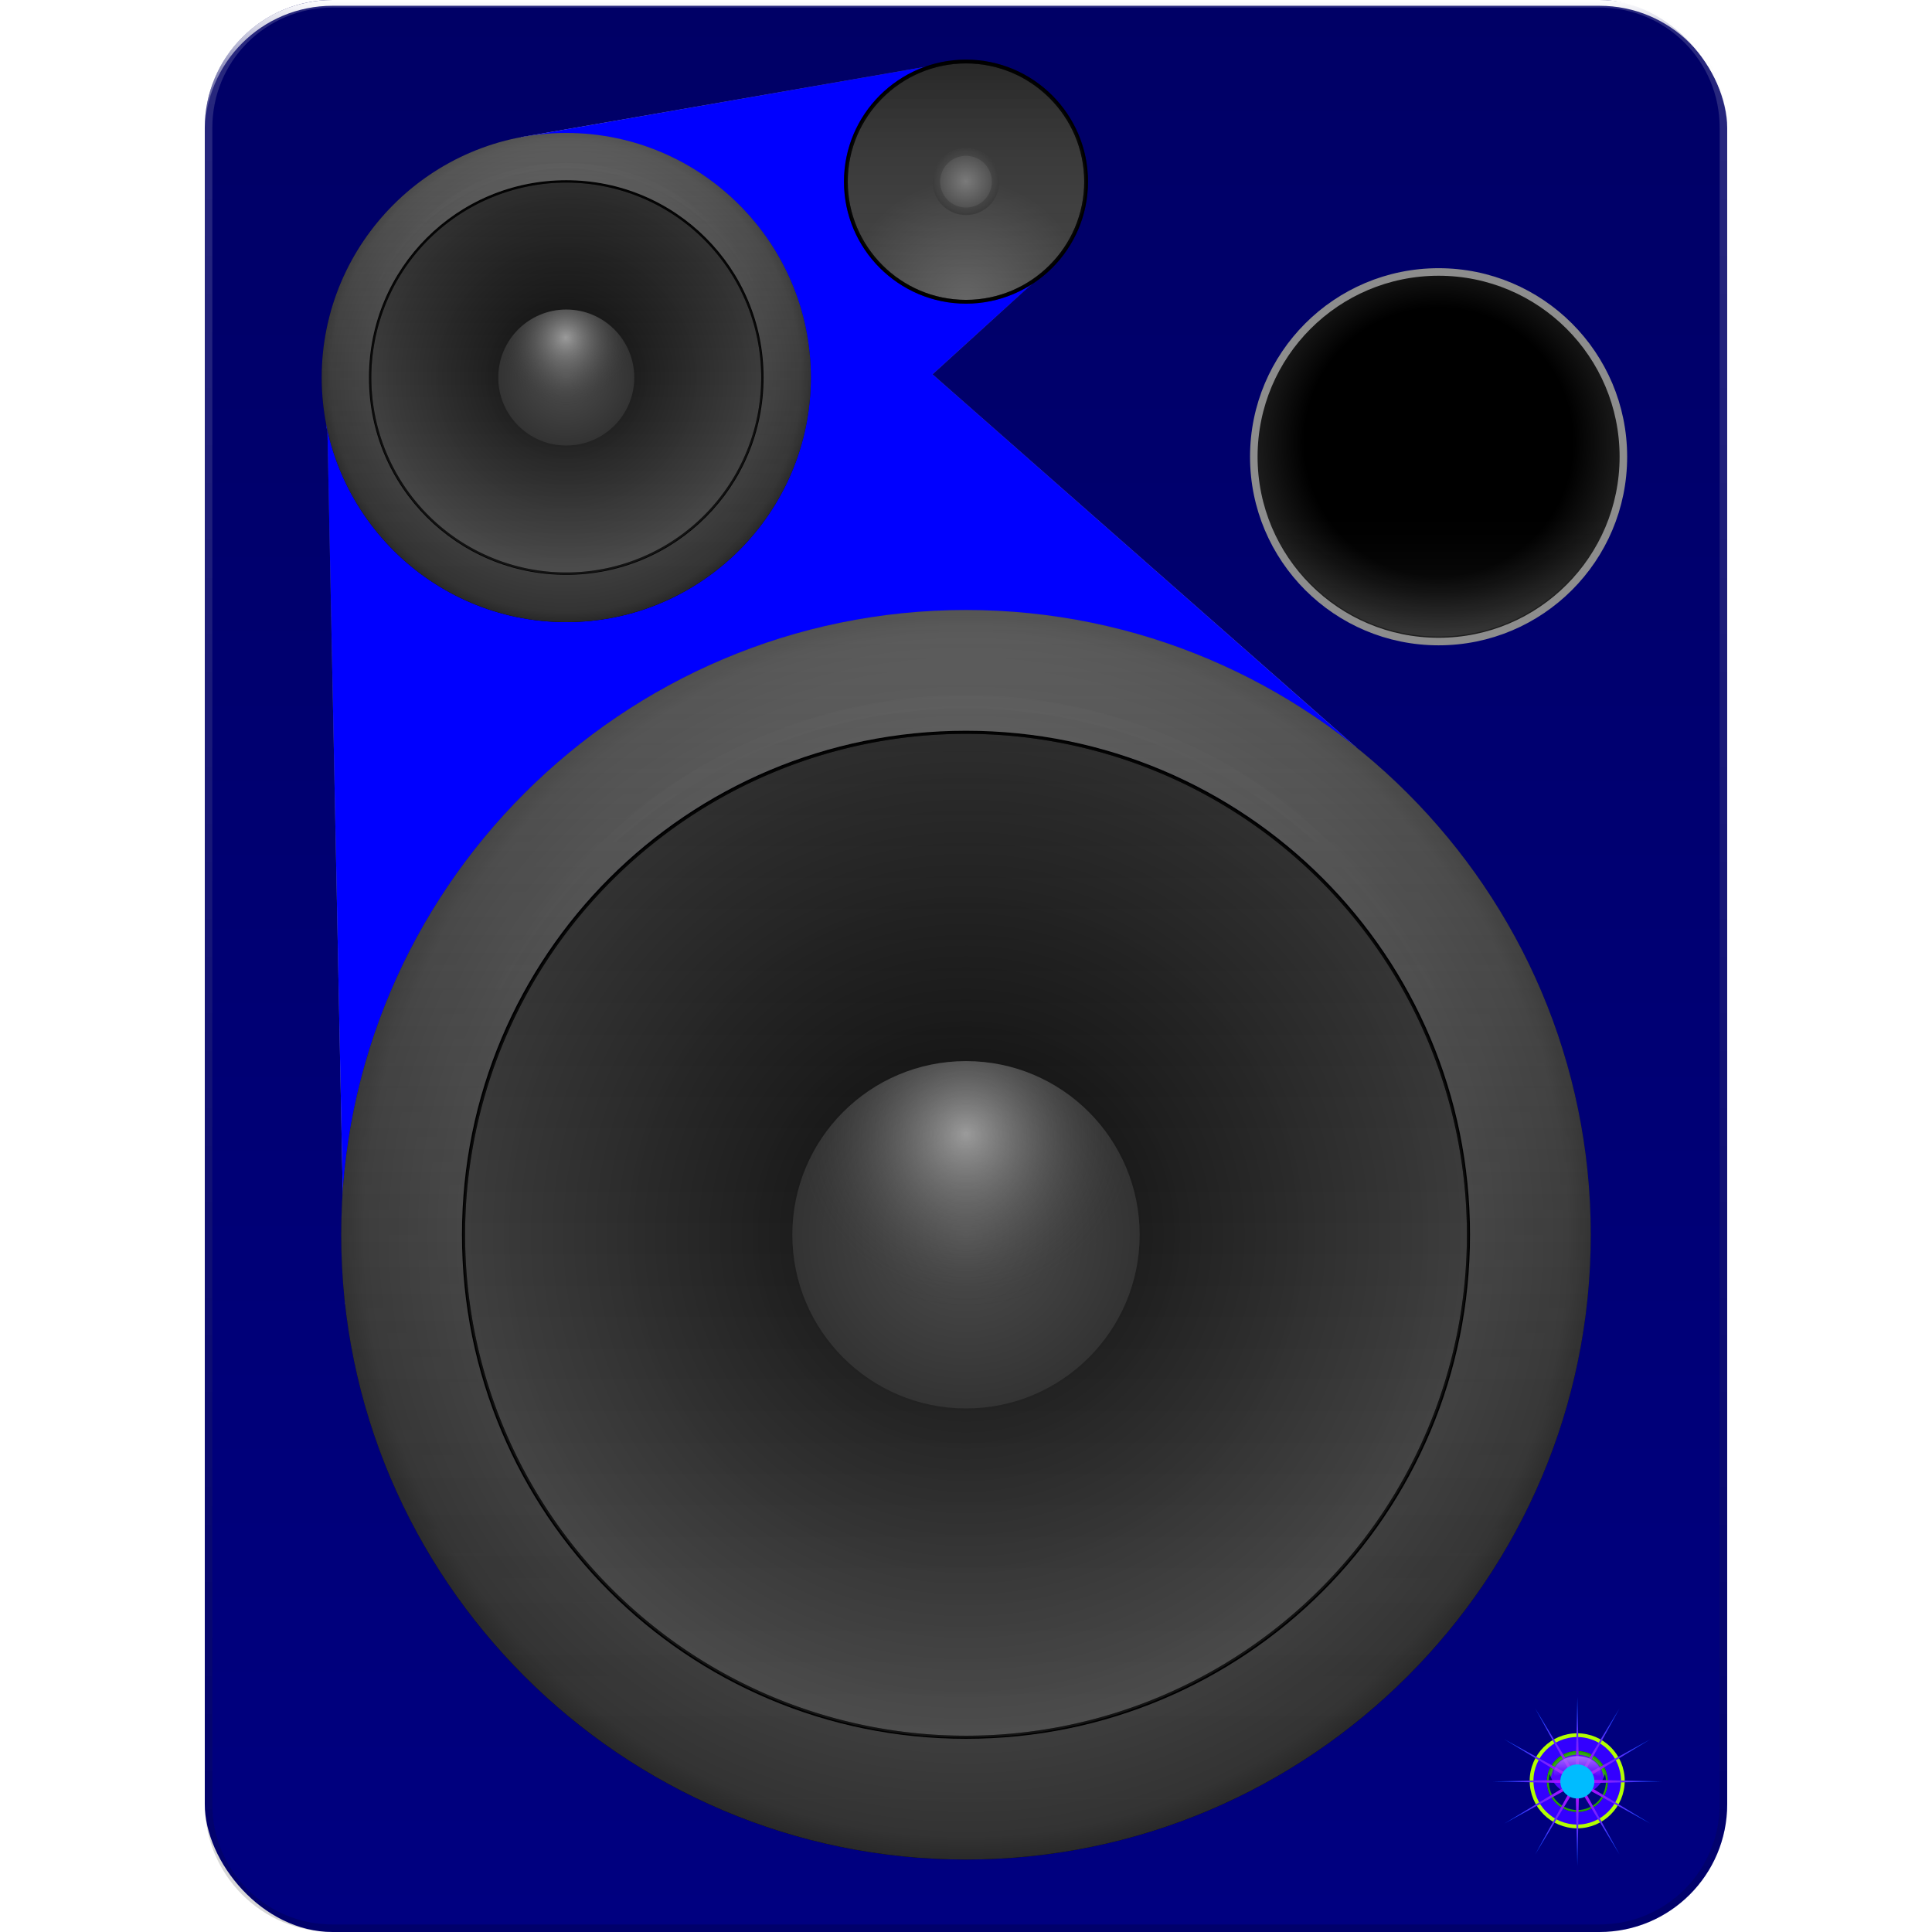 <?xml version="1.0" encoding="UTF-8" standalone="no"?>
<!-- Created with Inkscape (http://www.inkscape.org/) -->

<svg
   width="512"
   height="512"
   viewBox="0 0 135.467 135.467"
   version="1.1"
   id="svg5"
   inkscape:version="1.4.2 (ebf0e940d0, 2025-05-08)"
   sodipodi:docname="blueman-loudspeaker.svg"
   xmlns:inkscape="http://www.inkscape.org/namespaces/inkscape"
   xmlns:sodipodi="http://sodipodi.sourceforge.net/DTD/sodipodi-0.dtd"
   xmlns:xlink="http://www.w3.org/1999/xlink"
   xmlns="http://www.w3.org/2000/svg"
   xmlns:svg="http://www.w3.org/2000/svg">
  <sodipodi:namedview
     id="namedview7"
     pagecolor="#242424"
     bordercolor="#666666"
     borderopacity="1"
     inkscape:showpageshadow="0"
     inkscape:pageopacity="0"
     inkscape:pagecheckerboard="1"
     inkscape:deskcolor="#000000"
     inkscape:document-units="px"
     showgrid="false"
     inkscape:zoom="2.6074562"
     inkscape:cx="407.86879"
     inkscape:cy="18.600504"
     inkscape:window-width="3256"
     inkscape:window-height="1080"
     inkscape:window-x="1864"
     inkscape:window-y="0"
     inkscape:window-maximized="0"
     inkscape:current-layer="layer1" />
  <defs
     id="defs2">
    <linearGradient
       id="linearGradient17"
       inkscape:collect="always">
      <stop
         style="stop-color:#000000;stop-opacity:1;"
         offset="0"
         id="stop30" />
      <stop
         style="stop-color:#ffffff;stop-opacity:1;"
         offset="1"
         id="stop44" />
    </linearGradient>
    <linearGradient
       id="linearGradient51"
       inkscape:collect="always">
      <stop
         style="stop-color:#666666;stop-opacity:0;"
         offset="0"
         id="stop50" />
      <stop
         style="stop-color:#000000;stop-opacity:1;"
         offset="1"
         id="stop51" />
    </linearGradient>
    <linearGradient
       id="linearGradient48"
       inkscape:collect="always">
      <stop
         style="stop-color:#ffffff;stop-opacity:1;"
         offset="0"
         id="stop46" />
      <stop
         style="stop-color:#292929;stop-opacity:0;"
         offset="1"
         id="stop48" />
    </linearGradient>
    <linearGradient
       id="linearGradient45"
       inkscape:collect="always">
      <stop
         style="stop-color:#ffffff;stop-opacity:1;"
         offset="0"
         id="stop37" />
      <stop
         style="stop-color:#292929;stop-opacity:0;"
         offset="1"
         id="stop45" />
    </linearGradient>
    <linearGradient
       id="linearGradient24"
       inkscape:collect="always">
      <stop
         style="stop-color:#000000;stop-opacity:1;"
         offset="0"
         id="stop24" />
      <stop
         style="stop-color:#000000;stop-opacity:0;"
         offset="1"
         id="stop29" />
    </linearGradient>
    <linearGradient
       id="linearGradient11"
       inkscape:collect="always">
      <stop
         style="stop-color:#000000;stop-opacity:1;"
         offset="0"
         id="stop16" />
      <stop
         style="stop-color:#000000;stop-opacity:0;"
         offset="1"
         id="stop23" />
    </linearGradient>
    <linearGradient
       id="linearGradient7"
       inkscape:collect="always">
      <stop
         style="stop-color:#ffffff;stop-opacity:1;"
         offset="0"
         id="stop14" />
      <stop
         style="stop-color:#ffffff;stop-opacity:0;"
         offset="1"
         id="stop15" />
    </linearGradient>
    <linearGradient
       id="linearGradient1"
       inkscape:collect="always">
      <stop
         style="stop-color:#000066;stop-opacity:1;"
         offset="0"
         id="stop2" />
      <stop
         style="stop-color:#000080;stop-opacity:1;"
         offset="1"
         id="stop1" />
    </linearGradient>
    <linearGradient
       id="linearGradient21"
       inkscape:collect="always">
      <stop
         style="stop-color:#a86cff;stop-opacity:1;"
         offset="0"
         id="stop21" />
      <stop
         style="stop-color:#a86cff;stop-opacity:0;"
         offset="1"
         id="stop22" />
    </linearGradient>
    <linearGradient
       id="linearGradient19"
       inkscape:collect="always">
      <stop
         style="stop-color:#d600ff;stop-opacity:1;"
         offset="0"
         id="stop20" />
      <stop
         style="stop-color:#004fff;stop-opacity:1;"
         offset="1"
         id="stop19" />
    </linearGradient>
    <linearGradient
       id="linearGradient18"
       inkscape:collect="always">
      <stop
         style="stop-color:#cccccc;stop-opacity:1;"
         offset="0"
         id="stop17" />
      <stop
         style="stop-color:#474747;stop-opacity:1;"
         offset="1"
         id="stop18" />
    </linearGradient>
    <linearGradient
       id="linearGradient8"
       inkscape:collect="always">
      <stop
         style="stop-color:#cccccc;stop-opacity:1;"
         offset="0"
         id="stop12" />
      <stop
         style="stop-color:#474747;stop-opacity:1;"
         offset="1"
         id="stop13" />
    </linearGradient>
    <linearGradient
       id="linearGradient42"
       inkscape:collect="always">
      <stop
         style="stop-color:#ffffff;stop-opacity:1;"
         offset="0"
         id="stop42" />
      <stop
         style="stop-color:#ffffff;stop-opacity:0;"
         offset="1"
         id="stop43" />
    </linearGradient>
    <linearGradient
       id="linearGradient41"
       inkscape:collect="always">
      <stop
         style="stop-color:#0a0a0a;stop-opacity:1;"
         offset="0.263"
         id="stop40" />
      <stop
         style="stop-color:#4d4d4d;stop-opacity:1;"
         offset="1"
         id="stop41" />
    </linearGradient>
    <linearGradient
       id="linearGradient39"
       inkscape:collect="always">
      <stop
         style="stop-color:#0a0a0a;stop-opacity:1;"
         offset="0.28"
         id="stop38" />
      <stop
         style="stop-color:#4d4d4d;stop-opacity:1;"
         offset="1"
         id="stop39" />
    </linearGradient>
    <linearGradient
       id="linearGradient35"
       inkscape:collect="always">
      <stop
         style="stop-color:#000000;stop-opacity:1;"
         offset="0.707"
         id="stop35" />
      <stop
         style="stop-color:#1f1f1f;stop-opacity:1;"
         offset="1"
         id="stop36" />
    </linearGradient>
    <linearGradient
       id="linearGradient33"
       inkscape:collect="always">
      <stop
         style="stop-color:#0f0f0f;stop-opacity:0;"
         offset="0.637"
         id="stop34" />
      <stop
         style="stop-color:#ffffff;stop-opacity:1;"
         offset="1"
         id="stop33" />
    </linearGradient>
    <linearGradient
       id="linearGradient31"
       inkscape:collect="always">
      <stop
         style="stop-color:#666666;stop-opacity:1;"
         offset="0"
         id="stop31" />
      <stop
         style="stop-color:#404040;stop-opacity:1;"
         offset="1"
         id="stop32" />
    </linearGradient>
    <linearGradient
       id="linearGradient28"
       inkscape:collect="always">
      <stop
         style="stop-color:#4d4d4d;stop-opacity:1;"
         offset="0"
         id="stop28" />
      <stop
         style="stop-color:#0a0a0a;stop-opacity:1;"
         offset="1"
         id="stop27" />
    </linearGradient>
    <linearGradient
       id="linearGradient26"
       inkscape:collect="always">
      <stop
         style="stop-color:#7a7a7a;stop-opacity:1;"
         offset="0"
         id="stop25" />
      <stop
         style="stop-color:#474747;stop-opacity:1;"
         offset="1"
         id="stop26" />
    </linearGradient>
    <linearGradient
       id="linearGradient10"
       inkscape:collect="always">
      <stop
         style="stop-color:#ffffff;stop-opacity:1;"
         offset="0"
         id="stop9" />
      <stop
         style="stop-color:#333333;stop-opacity:0;"
         offset="1"
         id="stop10" />
    </linearGradient>
    <linearGradient
       id="linearGradient6"
       inkscape:collect="always">
      <stop
         style="stop-color:#4d4d4d;stop-opacity:1;"
         offset="0"
         id="stop7" />
      <stop
         style="stop-color:#333333;stop-opacity:1;"
         offset="1"
         id="stop8" />
    </linearGradient>
    <linearGradient
       id="linearGradient4"
       inkscape:collect="always">
      <stop
         style="stop-color:#0a0a0a;stop-opacity:1;"
         offset="0"
         id="stop6" />
      <stop
         style="stop-color:#4d4d4d;stop-opacity:1;"
         offset="1"
         id="stop5" />
    </linearGradient>
    <linearGradient
       id="linearGradient3"
       inkscape:collect="always">
      <stop
         style="stop-color:#3d3d3d;stop-opacity:1;"
         offset="0.807"
         id="stop4" />
      <stop
         style="stop-color:#333333;stop-opacity:1;"
         offset="0.963"
         id="stop3" />
      <stop
         style="stop-color:#292929;stop-opacity:1;"
         offset="1"
         id="stop11" />
    </linearGradient>
    <radialGradient
       inkscape:collect="always"
       xlink:href="#linearGradient3"
       id="radialGradient4"
       cx="67.733"
       cy="86.579"
       fx="67.733"
       fy="86.579"
       r="43.808"
       gradientUnits="userSpaceOnUse"
       gradientTransform="translate(-6.8e-5)" />
    <radialGradient
       inkscape:collect="always"
       xlink:href="#linearGradient39"
       id="radialGradient6"
       cx="67.733"
       cy="86.579"
       fx="67.733"
       fy="86.579"
       r="39.574"
       gradientUnits="userSpaceOnUse"
       gradientTransform="matrix(0.891,0,0,0.891,7.391,9.447)" />
    <radialGradient
       inkscape:collect="always"
       xlink:href="#linearGradient6"
       id="radialGradient8"
       cx="67.733"
       cy="86.579"
       fx="67.733"
       fy="86.579"
       r="12.177"
       gradientUnits="userSpaceOnUse" />
    <radialGradient
       inkscape:collect="always"
       xlink:href="#linearGradient10"
       id="radialGradient9"
       gradientUnits="userSpaceOnUse"
       cx="67.733"
       cy="79.512"
       fx="67.733"
       fy="79.512"
       r="12.177"
       gradientTransform="translate(5.4707031e-6)" />
    <radialGradient
       inkscape:collect="always"
       xlink:href="#linearGradient10"
       id="radialGradient17"
       gradientUnits="userSpaceOnUse"
       gradientTransform="matrix(0.391,0,0,0.391,13.191,-7.42)"
       cx="67.733"
       cy="79.512"
       fx="67.733"
       fy="79.512"
       r="12.177" />
    <radialGradient
       inkscape:collect="always"
       xlink:href="#linearGradient6"
       id="radialGradient18"
       gradientUnits="userSpaceOnUse"
       cx="67.733"
       cy="86.579"
       fx="67.733"
       fy="86.579"
       r="12.177"
       gradientTransform="matrix(0.391,0,0,0.391,13.191,-7.42)" />
    <radialGradient
       inkscape:collect="always"
       xlink:href="#linearGradient3"
       id="radialGradient19"
       gradientUnits="userSpaceOnUse"
       gradientTransform="matrix(0.391,0,0,0.391,13.191,-7.42)"
       cx="67.733"
       cy="86.579"
       fx="67.733"
       fy="86.579"
       r="43.808" />
    <radialGradient
       inkscape:collect="always"
       xlink:href="#linearGradient41"
       id="radialGradient20"
       gradientUnits="userSpaceOnUse"
       gradientTransform="matrix(0.349,0,0,0.349,16.084,-3.722)"
       cx="67.733"
       cy="86.579"
       fx="67.733"
       fy="86.579"
       r="39.574" />
    <radialGradient
       inkscape:collect="always"
       xlink:href="#linearGradient26"
       id="radialGradient24"
       gradientUnits="userSpaceOnUse"
       gradientTransform="matrix(0.192,0,0,0.192,60.003,-3.908)"
       cx="67.733"
       cy="86.579"
       fx="67.733"
       fy="86.579"
       r="12.177" />
    <linearGradient
       inkscape:collect="always"
       xlink:href="#linearGradient28"
       id="linearGradient27"
       x1="67.733"
       y1="121.967"
       x2="67.733"
       y2="51.191"
       gradientUnits="userSpaceOnUse" />
    <linearGradient
       inkscape:collect="always"
       xlink:href="#linearGradient4"
       id="linearGradient29"
       x1="40.234"
       y1="11.48"
       x2="40.234"
       y2="39.346"
       gradientUnits="userSpaceOnUse"
       gradientTransform="translate(-0.529,1.058)" />
    <clipPath
       clipPathUnits="userSpaceOnUse"
       id="clipPath30">
      <path
         style="baseline-shift:baseline;display:inline;overflow:visible;vector-effect:none;fill:#ff0000;stroke-width:1;stroke-linecap:round;stroke-linejoin:round;stroke-miterlimit:12;paint-order:markers stroke fill;enable-background:accumulate;stop-color:#000000"
         d="M 80.819,-5.201 A 2.341,2.341 0 0 1 78.478,-2.86 2.341,2.341 0 0 1 76.137,-5.201 2.341,2.341 0 0 1 78.478,-7.542 a 2.341,2.341 0 0 1 2.341,2.341 z"
         id="path31" />
    </clipPath>
    <filter
       inkscape:collect="always"
       style="color-interpolation-filters:sRGB"
       id="filter31"
       x="-0.094"
       y="-0.094"
       width="1.188"
       height="1.188">
      <feGaussianBlur
         inkscape:collect="always"
         stdDeviation="0.225"
         id="feGaussianBlur31" />
    </filter>
    <radialGradient
       inkscape:collect="always"
       xlink:href="#linearGradient31"
       id="radialGradient32"
       cx="73.025"
       cy="21.158"
       fx="73.025"
       fy="21.158"
       r="8.554"
       gradientUnits="userSpaceOnUse" />
    <filter
       style="color-interpolation-filters:sRGB;"
       inkscape:label="Noise Fill"
       id="filter33"
       x="0"
       y="0"
       width="1"
       height="1">
      <feTurbulence
         type="fractalNoise"
         baseFrequency="12 12"
         numOctaves="3"
         seed="338"
         result="turbulence"
         id="feTurbulence32" />
      <feComposite
         in="SourceGraphic"
         in2="turbulence"
         operator="in"
         result="composite1"
         id="feComposite32" />
      <feColorMatrix
         values="1 0 0 0 0 0 1 0 0 0 0 0 1 0 0 0 0 0 4 -1 "
         result="color"
         id="feColorMatrix32" />
      <feFlood
         flood-opacity="1"
         flood-color="rgb(0,0,0)"
         result="flood"
         id="feFlood32" />
      <feMerge
         result="merge"
         id="feMerge33">
        <feMergeNode
           in="flood"
           id="feMergeNode32" />
        <feMergeNode
           in="color"
           id="feMergeNode33" />
      </feMerge>
      <feComposite
         in2="SourceGraphic"
         operator="in"
         result="composite2"
         id="feComposite33" />
    </filter>
    <linearGradient
       inkscape:collect="always"
       xlink:href="#linearGradient33"
       id="linearGradient34"
       x1="146.894"
       y1="34.377"
       x2="146.894"
       y2="54.265"
       gradientUnits="userSpaceOnUse"
       gradientTransform="matrix(0.973,0,0,0.973,-36.78,-1.743)" />
    <radialGradient
       inkscape:collect="always"
       xlink:href="#linearGradient35"
       id="radialGradient36"
       cx="106.14"
       cy="40.581"
       fx="106.14"
       fy="40.581"
       r="10.209"
       gradientUnits="userSpaceOnUse" />
    <linearGradient
       inkscape:collect="always"
       xlink:href="#linearGradient42"
       id="linearGradient43"
       x1="67.732"
       y1="44.444"
       x2="67.732"
       y2="74.402"
       gradientUnits="userSpaceOnUse" />
    <filter
       inkscape:collect="always"
       style="color-interpolation-filters:sRGB"
       id="filter44"
       x="-0.009"
       y="-0.018"
       width="1.018"
       height="1.036">
      <feGaussianBlur
         inkscape:collect="always"
         stdDeviation="0.315"
         id="feGaussianBlur44" />
    </filter>
    <linearGradient
       inkscape:collect="always"
       xlink:href="#linearGradient42"
       id="linearGradient44"
       gradientUnits="userSpaceOnUse"
       x1="67.732"
       y1="44.444"
       x2="67.732"
       y2="74.402" />
    <clipPath
       clipPathUnits="userSpaceOnUse"
       id="clipPath46">
      <circle
         style="display:inline;opacity:1;fill:#34ff00;fill-opacity:1;stroke:#000000;stroke-width:0.265;stroke-linecap:round;stroke-linejoin:round;stroke-miterlimit:12;stroke-dasharray:none;stroke-opacity:1;paint-order:markers stroke fill"
         id="circle47"
         cx="25.932"
         cy="124.911"
         r="2.006" />
    </clipPath>
    <filter
       inkscape:collect="always"
       style="color-interpolation-filters:sRGB"
       id="filter47"
       x="-0.157"
       y="-0.248"
       width="1.313"
       height="1.496">
      <feGaussianBlur
         inkscape:collect="always"
         stdDeviation="0.262"
         id="feGaussianBlur47" />
    </filter>
    <clipPath
       clipPathUnits="userSpaceOnUse"
       id="clipPath48">
      <circle
         style="opacity:1;fill:#34ff00;fill-opacity:1;stroke:#000000;stroke-width:0.265;stroke-linecap:round;stroke-linejoin:round;stroke-miterlimit:12;stroke-dasharray:none;stroke-opacity:1;paint-order:markers stroke fill"
         id="circle49"
         cx="25.932"
         cy="124.911"
         r="2.006" />
    </clipPath>
    <filter
       inkscape:collect="always"
       style="color-interpolation-filters:sRGB"
       id="filter50"
       x="-0.543"
       y="-0.543"
       width="2.086"
       height="2.086">
      <feGaussianBlur
         inkscape:collect="always"
         stdDeviation="0.873"
         id="feGaussianBlur50" />
    </filter>
    <filter
       inkscape:collect="always"
       style="color-interpolation-filters:sRGB"
       id="filter52"
       x="-0.839"
       y="-0.839"
       width="2.678"
       height="2.678">
      <feGaussianBlur
         inkscape:collect="always"
         stdDeviation="1.348"
         id="feGaussianBlur52" />
    </filter>
    <filter
       inkscape:collect="always"
       style="color-interpolation-filters:sRGB"
       id="filter1"
       x="-0.573"
       y="-0.573"
       width="2.146"
       height="2.146">
      <feGaussianBlur
         inkscape:collect="always"
         stdDeviation="0.57"
         id="feGaussianBlur1" />
    </filter>
    <clipPath
       clipPathUnits="userSpaceOnUse"
       id="clipPath5">
      <rect
         style="display:inline;opacity:1;fill:#55637e;fill-opacity:1;stroke-width:1.587;stroke-linecap:round;stroke-linejoin:round;stroke-miterlimit:12;paint-order:markers stroke fill"
         id="rect6"
         width="106.748"
         height="135.467"
         x="17.495"
         y="2.7270507e-06"
         ry="8.963" />
    </clipPath>
    <linearGradient
       inkscape:collect="always"
       xlink:href="#linearGradient8"
       id="linearGradient13"
       x1="67.733"
       y1="86.579"
       x2="39.705"
       y2="26.339"
       gradientUnits="userSpaceOnUse" />
    <linearGradient
       inkscape:collect="always"
       xlink:href="#linearGradient18"
       id="linearGradient14"
       gradientUnits="userSpaceOnUse"
       x1="80.804"
       y1="36.66"
       x2="52.775"
       y2="22.926"
       gradientTransform="matrix(-1,0,0,1,120.509,-10.189)" />
    <radialGradient
       inkscape:collect="always"
       xlink:href="#linearGradient19"
       id="radialGradient21"
       cx="131.592"
       cy="125.649"
       fx="131.592"
       fy="125.649"
       r="5.912"
       gradientUnits="userSpaceOnUse" />
    <filter
       inkscape:collect="always"
       style="color-interpolation-filters:sRGB"
       id="filter21"
       x="-0.034"
       y="-0.034"
       width="1.068"
       height="1.068">
      <feGaussianBlur
         inkscape:collect="always"
         stdDeviation="0.167"
         id="feGaussianBlur21" />
    </filter>
    <linearGradient
       inkscape:collect="always"
       xlink:href="#linearGradient21"
       id="linearGradient22"
       x1="25.932"
       y1="123.133"
       x2="25.932"
       y2="124.551"
       gradientUnits="userSpaceOnUse" />
    <filter
       inkscape:collect="always"
       style="color-interpolation-filters:sRGB"
       id="filter22"
       x="-0.161"
       y="-0.272"
       width="1.323"
       height="1.543">
      <feGaussianBlur
         inkscape:collect="always"
         stdDeviation="0.161"
         id="feGaussianBlur22" />
    </filter>
    <linearGradient
       inkscape:collect="always"
       xlink:href="#linearGradient1"
       id="linearGradient2"
       x1="67.733"
       y1="2.7270507e-06"
       x2="67.733"
       y2="135.467"
       gradientUnits="userSpaceOnUse" />
    <linearGradient
       inkscape:collect="always"
       xlink:href="#linearGradient7"
       id="linearGradient15"
       x1="67.733"
       y1="0"
       x2="67.733"
       y2="9.369"
       gradientUnits="userSpaceOnUse" />
    <linearGradient
       inkscape:collect="always"
       xlink:href="#linearGradient11"
       id="linearGradient23"
       x1="-53.975"
       y1="130.387"
       x2="-53.975"
       y2="42.771"
       gradientUnits="userSpaceOnUse"
       gradientTransform="translate(121.708)" />
    <linearGradient
       inkscape:collect="always"
       xlink:href="#linearGradient24"
       id="linearGradient30"
       x1="-82.003"
       y1="43.62"
       x2="-82.003"
       y2="9.323"
       gradientUnits="userSpaceOnUse"
       gradientTransform="translate(121.708)" />
    <filter
       inkscape:collect="always"
       style="color-interpolation-filters:sRGB"
       id="filter30"
       x="-0.009"
       y="-0.009"
       width="1.018"
       height="1.018">
      <feGaussianBlur
         inkscape:collect="always"
         stdDeviation="0.336"
         id="feGaussianBlur30" />
    </filter>
    <filter
       inkscape:collect="always"
       style="color-interpolation-filters:sRGB"
       id="filter32"
       x="-0.024"
       y="-0.024"
       width="1.047"
       height="1.047">
      <feGaussianBlur
         inkscape:collect="always"
         stdDeviation="0.336"
         id="feGaussianBlur32" />
    </filter>
    <linearGradient
       inkscape:collect="always"
       xlink:href="#linearGradient45"
       id="linearGradient32"
       x1="-198.42"
       y1="9.323"
       x2="-198.42"
       y2="43.62"
       gradientUnits="userSpaceOnUse"
       gradientTransform="translate(238.125)" />
    <linearGradient
       inkscape:collect="always"
       xlink:href="#linearGradient48"
       id="linearGradient49"
       x1="-170.392"
       y1="42.771"
       x2="-170.392"
       y2="130.387"
       gradientUnits="userSpaceOnUse"
       gradientTransform="translate(238.125)" />
    <linearGradient
       inkscape:collect="always"
       xlink:href="#linearGradient51"
       id="linearGradient50"
       x1="73.025"
       y1="21.291"
       x2="73.025"
       y2="4.182"
       gradientUnits="userSpaceOnUse" />
    <clipPath
       clipPathUnits="userSpaceOnUse"
       id="clipPath11">
      <path
         style="baseline-shift:baseline;display:inline;overflow:visible;vector-effect:none;stroke-width:1;stroke-linecap:round;stroke-linejoin:round;stroke-miterlimit:12;paint-order:markers stroke fill;enable-background:accumulate;stop-color:#000000"
         d="m 139.739,2.7270506e-6 h 88.822 c 4.966,0 8.963,3.998 8.963,8.963 V 126.503 c 0,4.966 -3.998,8.963 -8.963,8.963 h -88.822 c -4.966,0 -8.963,-3.998 -8.963,-8.963 V 8.963 c 0,-4.966 3.998,-8.963 8.963,-8.963 z"
         id="path17" />
    </clipPath>
    <filter
       inkscape:collect="always"
       style="color-interpolation-filters:sRGB"
       id="filter17"
       x="-0.009"
       y="-0.007"
       width="1.017"
       height="1.014">
      <feGaussianBlur
         inkscape:collect="always"
         stdDeviation="0.391"
         id="feGaussianBlur17" />
    </filter>
    <linearGradient
       inkscape:collect="always"
       xlink:href="#linearGradient17"
       id="linearGradient46"
       x1="184.15"
       y1="135.467"
       x2="184.15"
       y2="2.7270505e-06"
       gradientUnits="userSpaceOnUse" />
  </defs>
  <g
     inkscape:label="Layer 1"
     inkscape:groupmode="layer"
     id="layer1">
    <rect
       style="opacity:1;fill:url(#linearGradient2);fill-opacity:1;stroke-width:1.587;stroke-linecap:round;stroke-linejoin:round;stroke-miterlimit:12;paint-order:markers stroke fill"
       id="rect1"
       width="106.748"
       height="135.467"
       x="14.359"
       y="2.7270507e-06"
       ry="8.963" />
    <rect
       style="display:none;opacity:0.164;fill:#5e5e5e;fill-opacity:1;stroke-width:1.587;stroke-linecap:round;stroke-linejoin:round;stroke-miterlimit:12;paint-order:markers stroke fill;filter:url(#filter33)"
       id="rect32"
       width="106.748"
       height="135.467"
       x="14.359"
       y="2.7270507e-06"
       ry="8.963" />
    <g
       id="g4"
       transform="translate(-3.136)"
       style="display:none;opacity:1;mix-blend-mode:normal"
       clip-path="url(#clipPath5)">
      <rect
         style="opacity:1;fill:#2a2aff;fill-opacity:1;stroke:none;stroke-width:0.279;stroke-linecap:round;stroke-linejoin:round;stroke-miterlimit:12;paint-order:markers stroke fill"
         id="rect2"
         width="8.374"
         height="150.96"
         x="91.616"
         y="3.0328074e-06"
         ry="0"
         transform="matrix(1,0,-0.441,0.897,0,0)" />
      <rect
         style="opacity:1;fill:#0000ff;fill-opacity:1;stroke:none;stroke-width:0.279;stroke-linecap:round;stroke-linejoin:round;stroke-miterlimit:12;paint-order:markers stroke fill"
         id="rect3"
         width="8.374"
         height="150.96"
         x="99.99"
         y="3.0389401e-06"
         ry="0"
         transform="matrix(1,0,-0.441,0.897,0,0)" />
      <rect
         style="opacity:1;fill:#0000d4;fill-opacity:1;stroke:none;stroke-width:0.279;stroke-linecap:round;stroke-linejoin:round;stroke-miterlimit:12;paint-order:markers stroke fill"
         id="rect4"
         width="8.374"
         height="150.96"
         x="108.365"
         y="3.0389401e-06"
         ry="0"
         transform="matrix(1,0,-0.441,0.897,0,0)" />
    </g>
    <path
       style="baseline-shift:baseline;display:inline;overflow:visible;opacity:1;vector-effect:none;fill:url(#linearGradient13);stroke-linecap:round;stroke-linejoin:round;enable-background:accumulate;stop-color:#000000;stop-opacity:1"
       d="m 22.959,30.171 1.231,61.23 C 34.023,112.486 112.733,90.279 95.067,52.376 L 51.022,13.6 c 0,0 -30.01,12.391 -28.063,16.571 z"
       id="path7"
       sodipodi:nodetypes="ccccc"
       clip-path="none" />
    <path
       style="baseline-shift:baseline;display:inline;overflow:visible;opacity:1;vector-effect:none;fill:url(#linearGradient14);stroke-linecap:round;stroke-linejoin:round;enable-background:accumulate;stop-color:#000000;stop-opacity:1"
       d="M 73.392,18.967 51.967,38.445 36.528,9.618 66.286,4.439 c 0,0 9.053,10.348 7.105,14.528 z"
       id="path13"
       sodipodi:nodetypes="ccccc"
       clip-path="none" />
    <path
       id="path14"
       clip-path="none"
       style="baseline-shift:baseline;display:inline;overflow:visible;opacity:1;mix-blend-mode:overlay;vector-effect:none;fill:#0000ff;stroke-linecap:round;stroke-linejoin:round;enable-background:accumulate;stop-color:#000000;stop-opacity:1"
       d="m 66.286,4.439 -29.758,5.179 4.5,8.403 c -8.533,3.985 -19.258,9.598 -18.069,12.151 l 1.23,61.23 c 9.833,21.085 88.543,-1.122 70.878,-39.025 l -29.682,-26.131 8.006,-7.278 c 1.948,-4.18 -7.106,-14.528 -7.106,-14.528 z" />
    <path
       style="baseline-shift:baseline;display:inline;overflow:visible;fill:url(#radialGradient6);stroke:#000000;stroke-width:0.265;stroke-linecap:round;stroke-linejoin:round;stroke-miterlimit:12;stroke-dasharray:none;stroke-opacity:1;paint-order:markers stroke fill;enable-background:accumulate;stop-color:#000000"
       d="M 102.989,86.579 A 35.256,35.256 0 0 1 67.733,121.835 35.256,35.256 0 0 1 32.478,86.579 35.256,35.256 0 0 1 67.733,51.323 35.256,35.256 0 0 1 102.989,86.579 Z"
       id="path3" />
    <path
       style="baseline-shift:baseline;display:inline;overflow:visible;opacity:0.48;mix-blend-mode:normal;fill:url(#linearGradient27);stroke:#000000;stroke-width:0.265;stroke-linecap:round;stroke-linejoin:round;stroke-miterlimit:12;stroke-dasharray:none;stroke-opacity:1;paint-order:markers stroke fill;enable-background:accumulate;stop-color:#000000"
       d="M 102.989,86.579 A 35.256,35.256 0 0 1 67.733,121.835 35.256,35.256 0 0 1 32.478,86.579 35.256,35.256 0 0 1 67.733,51.323 35.256,35.256 0 0 1 102.989,86.579 Z"
       id="path26" />
    <path
       style="baseline-shift:baseline;display:inline;overflow:visible;vector-effect:none;fill:url(#linearGradient23);stroke-linecap:round;stroke-linejoin:round;stroke-miterlimit:12;paint-order:markers stroke fill;filter:url(#filter30);enable-background:accumulate;stop-color:#000000"
       d="m 67.732,42.771 c -24.144,0 -43.807,19.663 -43.807,43.807 0,24.144 19.663,43.809 43.807,43.809 24.144,0 43.809,-19.665 43.809,-43.809 0,-24.144 -19.665,-43.807 -43.809,-43.807 z m 0,8.467 c 19.568,0 35.342,15.772 35.342,35.34 0,19.568 -15.774,35.342 -35.342,35.342 -19.568,0 -35.34,-15.774 -35.34,-35.342 0,-19.568 15.772,-35.34 35.34,-35.34 z"
       id="path1" />
    <path
       style="baseline-shift:baseline;display:inline;overflow:visible;vector-effect:none;fill:url(#radialGradient4);stroke-linecap:round;stroke-linejoin:round;stroke-miterlimit:12;paint-order:markers stroke fill;enable-background:accumulate;stop-color:#000000"
       d="m 67.732,42.771 c -24.144,0 -43.807,19.663 -43.807,43.807 0,24.144 19.663,43.809 43.807,43.809 24.144,0 43.809,-19.665 43.809,-43.809 0,-24.144 -19.665,-43.807 -43.809,-43.807 z m 0,8.467 c 19.568,0 35.342,15.772 35.342,35.34 0,19.568 -15.774,35.342 -35.342,35.342 -19.568,0 -35.34,-15.774 -35.34,-35.342 0,-19.568 15.772,-35.34 35.34,-35.34 z"
       id="path2" />
    <path
       style="baseline-shift:baseline;display:inline;overflow:visible;vector-effect:none;fill:url(#linearGradient30);stroke-width:1;stroke-linecap:round;stroke-linejoin:round;stroke-miterlimit:12;paint-order:markers stroke fill;filter:url(#filter32);enable-background:accumulate;stop-color:#000000"
       d="m 39.705,9.323 c -9.451,0 -17.148,7.697 -17.148,17.148 0,9.451 7.697,17.149 17.148,17.149 9.451,0 17.149,-7.698 17.149,-17.149 0,-9.451 -7.698,-17.148 -17.149,-17.148 z m 0,3.314 c 7.66,0 13.835,6.174 13.835,13.834 0,7.66 -6.175,13.835 -13.835,13.835 -7.66,0 -13.834,-6.175 -13.834,-13.835 0,-7.66 6.174,-13.834 13.834,-13.834 z"
       id="path4" />
    <circle
       style="opacity:1;fill:url(#radialGradient8);fill-opacity:1;stroke:none;stroke-width:8.467;stroke-linecap:round;stroke-linejoin:round;stroke-miterlimit:12;stroke-dasharray:none;stroke-opacity:1;paint-order:markers stroke fill"
       id="path6"
       cx="67.733"
       cy="86.579"
       r="12.177" />
    <circle
       style="opacity:0.48;fill:url(#radialGradient9);fill-opacity:1;stroke:none;stroke-width:8.467;stroke-linecap:round;stroke-linejoin:round;stroke-miterlimit:12;stroke-dasharray:none;stroke-opacity:1;paint-order:markers stroke fill"
       id="circle8"
       cx="67.733"
       cy="86.579"
       r="12.177" />
    <path
       style="baseline-shift:baseline;display:inline;overflow:visible;fill:url(#radialGradient20);stroke:#000000;stroke-width:0.265;stroke-linecap:round;stroke-linejoin:round;stroke-miterlimit:12;stroke-dasharray:none;stroke-opacity:1;paint-order:markers stroke fill;enable-background:accumulate;stop-color:#000000"
       d="M 53.506,26.471 A 13.801,13.801 0 0 1 39.705,40.272 13.801,13.801 0 0 1 25.904,26.471 13.801,13.801 0 0 1 39.705,12.67 13.801,13.801 0 0 1 53.506,26.471 Z"
       id="path15" />
    <path
       style="baseline-shift:baseline;display:inline;overflow:visible;opacity:0.48;fill:url(#linearGradient29);stroke:#000000;stroke-width:0.265;stroke-linecap:round;stroke-linejoin:round;stroke-miterlimit:12;stroke-dasharray:none;stroke-opacity:1;paint-order:markers stroke fill;enable-background:accumulate;stop-color:#000000"
       d="M 53.506,26.471 A 13.801,13.801 0 0 1 39.705,40.272 13.801,13.801 0 0 1 25.904,26.471 13.801,13.801 0 0 1 39.705,12.67 13.801,13.801 0 0 1 53.506,26.471 Z"
       id="path28" />
    <path
       style="baseline-shift:baseline;display:inline;overflow:visible;vector-effect:none;fill:url(#radialGradient19);stroke-width:1;stroke-linecap:round;stroke-linejoin:round;stroke-miterlimit:12;paint-order:markers stroke fill;enable-background:accumulate;stop-color:#000000"
       d="m 39.705,9.323 c -9.451,0 -17.148,7.697 -17.148,17.148 0,9.451 7.697,17.149 17.148,17.149 9.451,0 17.149,-7.698 17.149,-17.149 0,-9.451 -7.698,-17.148 -17.149,-17.148 z m 0,3.314 c 7.66,0 13.835,6.174 13.835,13.834 0,7.66 -6.175,13.835 -13.835,13.835 -7.66,0 -13.834,-6.175 -13.834,-13.835 0,-7.66 6.174,-13.834 13.834,-13.834 z"
       id="path16" />
    <circle
       style="fill:url(#radialGradient18);fill-opacity:1;stroke:none;stroke-width:8.467;stroke-linecap:round;stroke-linejoin:round;stroke-miterlimit:12;stroke-dasharray:none;stroke-opacity:1;paint-order:markers stroke fill"
       id="circle16"
       cx="39.705"
       cy="26.471"
       r="4.767" />
    <circle
       style="opacity:0.48;fill:url(#radialGradient17);fill-opacity:1;stroke:none;stroke-width:8.467;stroke-linecap:round;stroke-linejoin:round;stroke-miterlimit:12;stroke-dasharray:none;stroke-opacity:1;paint-order:markers stroke fill"
       id="circle17"
       cx="39.705"
       cy="26.471"
       r="4.767" />
    <g
       id="g36"
       transform="translate(-5.292)">
      <path
         style="baseline-shift:baseline;display:inline;overflow:visible;fill:url(#radialGradient32);fill-opacity:1;stroke:#000000;stroke-width:0.265;stroke-linecap:round;stroke-linejoin:round;stroke-miterlimit:12;stroke-dasharray:none;stroke-opacity:1;paint-order:markers stroke fill;enable-background:accumulate;stop-color:#000000"
         d="m 73.025,4.314 c -4.642,0 -8.422,3.78 -8.422,8.422 0,4.642 3.78,8.422 8.422,8.422 4.642,0 8.422,-3.781 8.422,-8.422 0,-4.642 -3.781,-8.422 -8.422,-8.422 z"
         id="path21"
         sodipodi:nodetypes="sssss" />
      <path
         style="baseline-shift:baseline;display:inline;overflow:visible;fill:url(#linearGradient50);fill-opacity:1;stroke:#000000;stroke-width:0.265;stroke-linecap:round;stroke-linejoin:round;stroke-miterlimit:12;stroke-dasharray:none;stroke-opacity:1;paint-order:markers stroke fill;enable-background:accumulate;stop-color:#000000;opacity:0.4"
         d="m 73.025,4.314 c -4.642,0 -8.422,3.78 -8.422,8.422 0,4.642 3.78,8.422 8.422,8.422 4.642,0 8.422,-3.781 8.422,-8.422 0,-4.642 -3.781,-8.422 -8.422,-8.422 z"
         id="path49"
         sodipodi:nodetypes="sssss" />
      <circle
         style="fill:url(#radialGradient24);fill-opacity:1;stroke:none;stroke-width:8.467;stroke-linecap:round;stroke-linejoin:round;stroke-miterlimit:12;stroke-dasharray:none;stroke-opacity:1;paint-order:markers stroke fill"
         id="circle21"
         cx="73.025"
         cy="12.736"
         r="2.341" />
      <path
         style="baseline-shift:baseline;display:inline;overflow:visible;opacity:0.4;mix-blend-mode:normal;vector-effect:none;stroke-linecap:round;stroke-linejoin:round;stroke-miterlimit:12;paint-order:markers stroke fill;filter:url(#filter31);enable-background:accumulate;stop-color:#000000"
         d="m 78.479,-8.072 c -1.579,0 -2.871,1.292 -2.871,2.871 0,1.579 1.292,2.869 2.871,2.869 1.579,0 2.869,-1.29 2.869,-2.869 0,-1.579 -1.29,-2.871 -2.869,-2.871 z m 0,1.059 c 1.007,0 1.811,0.806 1.811,1.812 0,1.007 -0.804,1.812 -1.811,1.812 -1.007,0 -1.812,-0.806 -1.812,-1.812 0,-1.007 0.806,-1.812 1.812,-1.812 z"
         id="path29"
         clip-path="url(#clipPath30)"
         transform="translate(-5.453,17.939)" />
    </g>
    <g
       id="g37"
       transform="matrix(1.303,0,0,1.303,-37.43,-21.89)"
       style="stroke-width:0.768">
      <circle
         style="opacity:1;fill:url(#radialGradient36);fill-opacity:1;stroke:#8d8d8d;stroke-width:0.406;stroke-linecap:round;stroke-linejoin:round;stroke-miterlimit:12;stroke-dasharray:none;stroke-opacity:1;paint-order:markers stroke fill"
         id="path12"
         cx="106.14"
         cy="41.379"
         r="9.944" />
      <circle
         style="display:inline;opacity:0.1;fill:url(#linearGradient34);stroke:none;stroke-width:0.406;stroke-linecap:round;stroke-linejoin:round;stroke-miterlimit:12;stroke-dasharray:none;stroke-opacity:1;paint-order:markers stroke fill"
         id="circle33"
         cx="106.14"
         cy="41.379"
         r="9.675" />
    </g>
    <path
       id="path41"
       style="opacity:0.1;fill:url(#linearGradient43);fill-opacity:1;stroke:none;stroke-width:1.202;stroke-linecap:round;stroke-linejoin:round;stroke-miterlimit:12;stroke-dasharray:none;stroke-opacity:1;paint-order:markers stroke fill;filter:url(#filter44)"
       d="m 67.732,44.444 a 41.79,41.79 0 0 0 -41.79,41.79 41.79,41.79 0 0 0 0.035,0.529 41.79,41.79 0 0 1 41.756,-41.26 41.79,41.79 0 0 1 41.756,41.26 41.79,41.79 0 0 0 0.035,-0.529 41.79,41.79 0 0 0 -41.79,-41.79 z"
       transform="matrix(0.88,0,0,0.88,8.101,9.629)" />
    <path
       id="path44"
       style="opacity:0.1;fill:url(#linearGradient44);fill-opacity:1;stroke:none;stroke-width:3.011;stroke-linecap:round;stroke-linejoin:round;stroke-miterlimit:12;stroke-dasharray:none;stroke-opacity:1;paint-order:markers stroke fill;filter:url(#filter44)"
       d="m 67.732,44.444 a 41.79,41.79 0 0 0 -41.79,41.79 41.79,41.79 0 0 0 0.035,0.529 41.79,41.79 0 0 1 41.756,-41.26 41.79,41.79 0 0 1 41.756,41.26 41.79,41.79 0 0 0 0.035,-0.529 41.79,41.79 0 0 0 -41.79,-41.79 z"
       transform="matrix(0.351,0,0,0.351,15.901,-4.154)" />
    <g
       id="g50"
       style="display:inline"
       transform="translate(84.667)">
      <circle
         style="display:inline;opacity:1;mix-blend-mode:normal;fill:#3300ff;fill-opacity:1;stroke:#b2ff00;stroke-width:0.166;stroke-linecap:round;stroke-linejoin:round;stroke-miterlimit:12;stroke-dasharray:none;stroke-opacity:1;paint-order:markers stroke fill;filter:url(#filter50)"
         id="circle50"
         cx="25.932"
         cy="124.911"
         r="2.006"
         transform="matrix(1.595,0,0,1.595,-15.439,-74.368)" />
      <circle
         style="display:inline;opacity:1;fill:#000bff;fill-opacity:1;stroke:#000000;stroke-width:0.265;stroke-linecap:round;stroke-linejoin:round;stroke-miterlimit:12;stroke-dasharray:none;stroke-opacity:1;paint-order:markers stroke fill"
         id="path45"
         cx="25.932"
         cy="124.911"
         r="2.006" />
      <circle
         style="display:inline;opacity:0.8;mix-blend-mode:normal;fill:#8500ff;fill-opacity:1;stroke:#3aff00;stroke-width:0.265;stroke-linecap:round;stroke-linejoin:round;stroke-miterlimit:12;stroke-dasharray:none;stroke-opacity:1;paint-order:markers stroke fill;filter:url(#filter52)"
         id="circle52"
         cx="25.932"
         cy="124.911"
         r="2.006" />
      <path
         id="circle45"
         style="display:inline;opacity:1;fill:#000580;fill-opacity:1;stroke:none;stroke-width:0.265;stroke-linecap:round;stroke-linejoin:round;stroke-miterlimit:12;stroke-dasharray:none;stroke-opacity:1;paint-order:markers stroke fill;filter:url(#filter47)"
         d="m 23.998,124.381 a 2.006,2.006 0 0 0 -0.072,0.53 2.006,2.006 0 0 0 2.006,2.006 2.006,2.006 0 0 0 2.006,-2.006 2.006,2.006 0 0 0 -0.072,-0.53 2.006,2.006 0 0 1 -1.934,1.477 2.006,2.006 0 0 1 -1.934,-1.477 z"
         clip-path="url(#clipPath46)" />
      <path
         sodipodi:type="star"
         style="display:inline;opacity:1;mix-blend-mode:normal;fill:url(#radialGradient21);stroke:none;stroke-width:16.933;stroke-linecap:round;stroke-linejoin:round;stroke-miterlimit:12;stroke-dasharray:none;stroke-opacity:1;paint-order:markers stroke fill;filter:url(#filter21)"
         id="path18"
         inkscape:flatsided="false"
         sodipodi:sides="12"
         sodipodi:cx="131.59209"
         sodipodi:cy="125.64899"
         sodipodi:r1="5.9115806"
         sodipodi:r2="0.47292644"
         sodipodi:arg1="-1.5707963"
         sodipodi:arg2="-1.3089969"
         inkscape:rounded="0"
         inkscape:randomized="0"
         d="m 131.592,119.737 0.122,5.455 2.833,-4.663 -2.621,4.785 4.785,-2.621 -4.663,2.833 5.455,0.122 -5.455,0.122 4.663,2.833 -4.785,-2.621 2.621,4.785 -2.833,-4.663 -0.122,5.455 -0.122,-5.455 -2.833,4.663 2.621,-4.785 -4.785,2.621 4.663,-2.833 -5.455,-0.122 5.455,-0.122 -4.663,-2.833 4.785,2.621 -2.621,-4.785 2.833,4.663 z"
         inkscape:transform-center-y="-1.4778952"
         transform="translate(-105.66,-0.738)" />
      <path
         id="path46"
         clip-path="url(#clipPath48)"
         style="display:inline;opacity:1;fill:url(#linearGradient22);stroke-width:0.225;stroke-linecap:round;stroke-linejoin:round;stroke-miterlimit:12;paint-order:markers stroke fill;filter:url(#filter22)"
         d="m 27.126,124.327 c 0,0.66 -0.535,-0.347 -1.194,-0.347 -0.66,0 -1.194,1.006 -1.194,0.347 0,-0.66 0.535,-1.194 1.194,-1.194 0.66,0 1.194,0.535 1.194,1.194 z"
         sodipodi:nodetypes="sssss"
         transform="matrix(1.379,0,0,1,-9.831,0)" />
      <circle
         style="display:inline;opacity:1;mix-blend-mode:normal;fill:#00bcff;fill-opacity:1;stroke:none;stroke-width:0.265;stroke-linecap:round;stroke-linejoin:round;stroke-miterlimit:12;stroke-dasharray:none;stroke-opacity:1;paint-order:markers stroke fill;filter:url(#filter1)"
         id="circle51"
         cx="25.932"
         cy="124.327"
         r="1.194"
         clip-path="none"
         transform="translate(0,0.584)" />
    </g>
    <path
       id="rect5"
       style="opacity:1;mix-blend-mode:soft-light;fill:url(#linearGradient15);stroke-width:1.587;stroke-linecap:round;stroke-linejoin:round;stroke-miterlimit:12;paint-order:markers stroke fill"
       d="m 23.323,0 c -4.966,0 -8.963,3.998 -8.963,8.963 v 0.406 c 0,-4.966 3.998,-8.964 8.963,-8.964 h 88.821 c 4.966,0 8.963,3.998 8.963,8.964 V 8.963 C 121.107,3.998 117.11,0 112.144,0 Z" />
    <path
       style="baseline-shift:baseline;display:inline;overflow:visible;opacity:0.2;vector-effect:none;fill:url(#linearGradient49);stroke-linecap:round;stroke-linejoin:round;stroke-miterlimit:12;paint-order:markers stroke fill;enable-background:accumulate;stop-color:#000000"
       d="m 67.732,42.771 c -24.144,0 -43.807,19.663 -43.807,43.807 0,24.144 19.663,43.809 43.807,43.809 24.144,0 43.809,-19.665 43.809,-43.809 0,-24.144 -19.665,-43.807 -43.809,-43.807 z m 0,8.467 c 19.568,0 35.342,15.772 35.342,35.34 0,19.568 -15.774,35.342 -35.342,35.342 -19.568,0 -35.34,-15.774 -35.34,-35.342 0,-19.568 15.772,-35.34 35.34,-35.34 z"
       id="path8" />
    <path
       style="baseline-shift:baseline;display:inline;overflow:visible;opacity:0.2;vector-effect:none;fill:url(#linearGradient32);stroke-width:1;stroke-linecap:round;stroke-linejoin:round;stroke-miterlimit:12;paint-order:markers stroke fill;enable-background:accumulate;stop-color:#000000"
       d="m 39.705,9.323 c -9.451,0 -17.148,7.697 -17.148,17.148 0,9.451 7.697,17.149 17.148,17.149 9.451,0 17.149,-7.698 17.149,-17.149 0,-9.451 -7.698,-17.148 -17.149,-17.148 z m 0,3.314 c 7.66,0 13.835,6.174 13.835,13.834 0,7.66 -6.175,13.835 -13.835,13.835 -7.66,0 -13.834,-6.175 -13.834,-13.835 0,-7.66 6.174,-13.834 13.834,-13.834 z"
       id="path9" />
    <path
       style="baseline-shift:baseline;display:inline;overflow:visible;mix-blend-mode:overlay;vector-effect:none;fill:url(#linearGradient46);stroke-linecap:round;stroke-linejoin:round;stroke-miterlimit:12;paint-order:markers stroke fill;filter:url(#filter17);enable-background:accumulate;stop-color:#000000;opacity:0.4"
       d="m 139.738,-0.529 c -5.25,0 -9.492,4.242 -9.492,9.492 V 126.504 c 0,5.25 4.242,9.492 9.492,9.492 h 88.822 c 5.25,0 9.492,-4.242 9.492,-9.492 V 8.963 c 0,-5.25 -4.242,-9.492 -9.492,-9.492 z m 0,1.059 h 88.822 c 4.682,0 8.434,3.752 8.434,8.434 V 126.504 c 0,4.682 -3.752,8.434 -8.434,8.434 h -88.822 c -4.682,0 -8.434,-3.752 -8.434,-8.434 V 8.963 c 0,-4.682 3.752,-8.434 8.434,-8.434 z"
       id="path10"
       clip-path="url(#clipPath11)"
       transform="translate(-116.416,-6.4065e-5)" />
  </g>
</svg>
